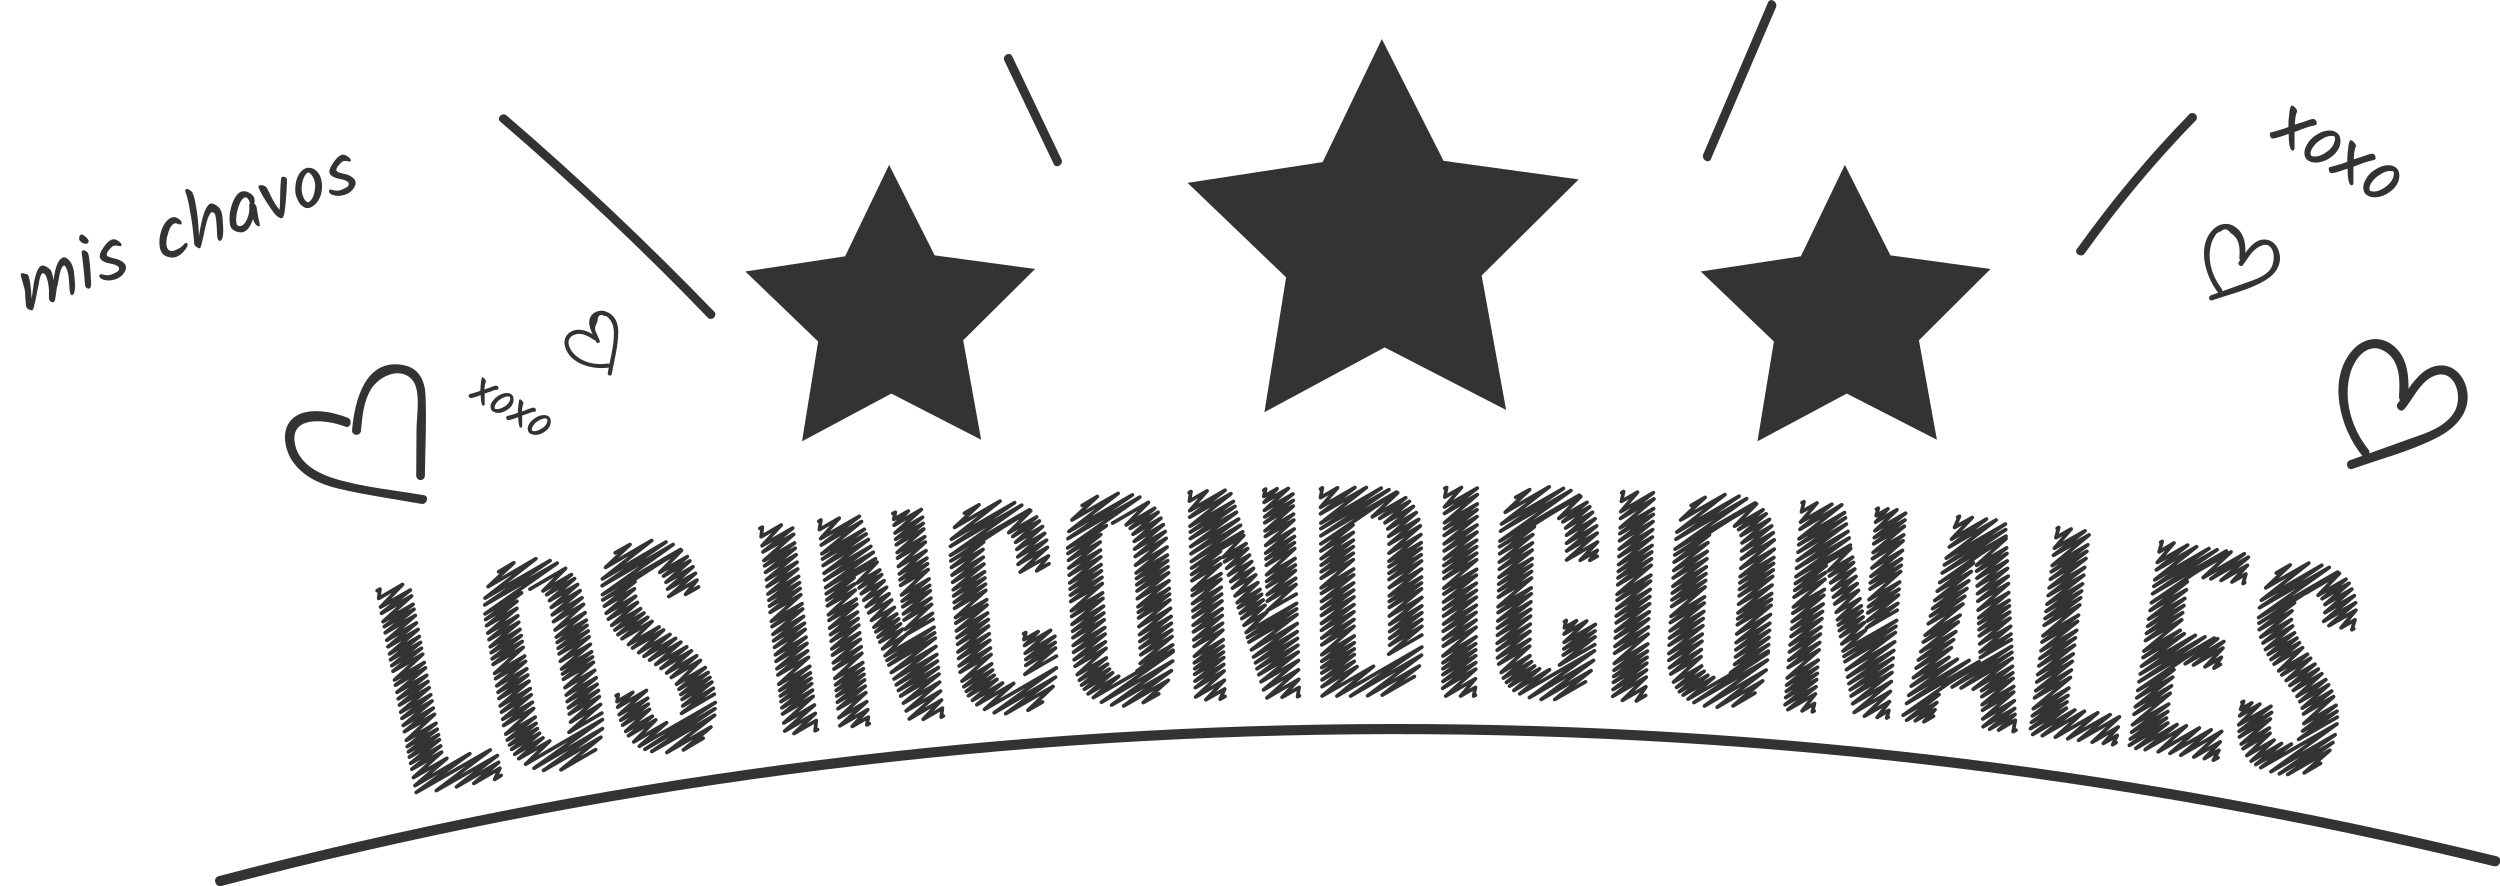 <?xml version="1.0" encoding="utf-8"?>
<!-- Generator: Adobe Illustrator 19.2.1, SVG Export Plug-In . SVG Version: 6.00 Build 0)  -->
<svg version="1.1" id="Layer_1" xmlns="http://www.w3.org/2000/svg" xmlns:xlink="http://www.w3.org/1999/xlink" x="0px" y="0px"
	 width="806.7px" height="286px" viewBox="0 0 806.7 286" style="enable-background:new 0 0 806.7 286;" xml:space="preserve">
<style type="text/css">
	.st0{fill:#333333;}
	.st1{fill:none;stroke:#333333;stroke-width:1.2;stroke-linecap:round;stroke-linejoin:round;}
	.st2{enable-background:new    ;}
</style>
<title>incondicionales</title>
<path class="st0" d="M71.4,285.9c240.1-63.1,492.1-65.3,733.3-6.4c2.1,0.5,3-2.7,0.9-3.2c-241.7-59-494.3-56.8-735,6.4
	C68.5,283.2,69.4,286.4,71.4,285.9L71.4,285.9L71.4,285.9z"/>
<polyline class="st1" points="121.7,190.6 122.6,190.1 122.2,193.1 129.9,188.6 122.8,195.9 132.4,190.4 123.1,197.9 132.8,192.3 
	123.6,200.6 133.3,195 124,202.2 133.6,196.6 124.3,204.2 134,198.6 124.8,206.6 134.4,201 125.2,208.7 134.9,203.1 125.7,211 
	135.3,205.4 126,212.9 135.7,207.3 126.4,214.8 136,209.2 126.8,216.6 136.4,211.1 127.3,219.4 136.9,213.8 127.6,221.1 
	137.3,215.5 128.1,223.4 137.7,217.9 128.5,225.5 138.1,219.9 128.9,227.5 138.5,221.9 129.3,229.8 139,224.2 129.7,231.8 
	139.4,226.2 130.1,234.1 139.8,228.5 130.5,236.1 140.2,230.5 131.1,238.9 140.7,233.4 131.4,240.9 141.1,235.3 131.8,242.6 
	141.5,237.1 132.1,244.3 141.8,238.7 132.5,246.3 142.2,240.7 132.9,248.2 142.5,242.7 133.4,250.9 144.2,244.7 133.9,253.5 
	151.6,243.2 134.3,255.7 158.2,242 140.8,255.1 160.5,243.8 147.3,253.9 160.9,246 152.9,252.8 161.3,247.9 159.6,251.5 
	161.7,250.2 "/>
<polyline class="st1" points="171,190.1 182.5,183.4 175.2,190.7 184.4,185.4 176.4,191.9 185.4,186.7 177.3,193.8 186.4,188.6 
	177.9,196 187.2,190.6 178.2,198.4 187.8,192.9 178.6,200.6 188.3,195 179.1,203.3 188.8,197.7 179.5,205.6 189.2,200.1 
	179.8,207.3 189.4,201.8 180.1,209.2 189.8,203.6 180.4,211 190.1,205.5 180.8,213.4 190.5,207.9 181.2,215.9 190.9,210.3 
	181.5,217.5 191.2,212 181.8,219.2 191.5,213.7 182.3,221.9 191.9,216.3 182.7,224.3 192.4,218.7 183,226.4 192.7,220.8 
	183.4,228.4 193.1,222.8 183.7,230.4 193.4,224.8 184.1,233 193.8,227.3 183.6,236.3 194.2,230.1 "/>
<polyline class="st1" points="160.9,184.5 165.8,181.6 157.5,189.3 172.9,180.3 156.5,193 177.5,180.9 156.4,195.2 179.8,181.7 
	156.5,198.1 168.3,191.3 156.7,199.9 166.8,194 157,201.9 166.8,196.3 157.4,204.3 167.1,198.7 157.8,206.4 167.4,200.8 
	158.2,208.7 167.8,203.1 158.5,210.6 168.2,205.1 158.8,212.6 168.5,207 159.1,214.4 168.8,208.9 159.6,217.3 169.3,211.7 
	159.9,219 169.6,213.4 160.3,221.3 170,215.8 160.7,223.4 170.3,217.8 161,225.4 170.7,219.8 161.4,227.8 171.1,222.2 161.8,229.8 
	171.4,224.2 162.2,232.1 171.8,226.6 162.5,234.1 172.2,228.6 163.2,236.9 172.7,231.4 163.7,238.8 173,233.4 164.4,240.4 
	173.4,235.1 165.1,241.8 174.1,236.6 166.1,243.4 175.2,238.1 167.4,244.8 177.4,239.1 169.6,246.6 194.4,232.2 172.3,247.9 
	194.4,235.1 175.4,248.6 193.9,237.9 181,248.4 192.2,241.9 "/>
<polyline class="st1" points="198.8,224.5 199.5,224.1 199.1,226.4 204.2,223.4 199.3,228.2 208.6,222.8 199.8,230.6 209,225.3 
	200.3,232.4 209.2,227.2 200.9,234 209.6,228.9 201.9,236 210.5,231.1 202.8,237.4 211.6,232.3 204.5,239.4 215.1,233.2 
	206.3,240.8 230.8,226.7 208.1,241.8 230.7,228.7 210.3,242.5 230.6,230.8 215.2,242.8 229.4,234.6 220.5,242 226.9,238.2 "/>
<polyline class="st1" points="208.6,184.1 219.9,177.6 212.9,184.7 221.8,179.6 214.1,185.9 222.6,181 214.9,187.9 223.6,182.9 
	215.4,190.1 224.4,185 215.8,192.5 224.9,187.2 221.2,191.8 225.4,189.4 "/>
<polyline class="st1" points="198.5,178.4 203.3,175.7 195.4,183.1 210.3,174.4 194.4,186.8 214.9,174.9 194.3,189 217.2,175.7 
	194.4,191.9 219.6,177.3 194.5,193.6 204.9,187.7 195,195.6 204.7,190 195.6,197.9 205.1,192.4 196.3,199.8 205.7,194.4 
	197.4,201.8 206.7,196.4 198.4,203.3 207.8,197.8 199.4,204.8 209,199.2 200.7,206.1 210.4,200.5 202.8,208 212.7,202.3 
	204.1,209.1 214.1,203.3 206.1,210.6 216.2,204.7 207.8,211.8 218,206 209.6,213 219.7,207.2 211.6,214.4 221.6,208.7 213.3,215.7 
	223.1,210 215.1,217.2 224.8,211.6 216.6,218.6 226,213.1 218.3,220.8 227.6,215.4 219.1,222.4 228.5,217 219.7,224.1 229.1,218.6 
	220.1,225.7 229.7,220.1 220.3,227.8 230.2,222.1 219.9,230.2 230.5,224 "/>
<polyline class="st1" points="245.2,170.5 246,170.1 245.6,173.2 252.1,169.4 245.9,176.1 255.8,170.4 246.2,178.1 256.1,172.4 
	246.5,180.9 256.4,175.2 246.7,182.6 256.6,176.9 247,184.7 256.9,179 247.3,187.1 257.2,181.4 247.5,189.3 257.4,183.6 
	247.8,191.7 257.7,186 248.1,193.7 258,188 248.3,195.6 258.2,189.9 248.5,197.6 258.4,191.9 248.9,200.5 258.8,194.8 249.1,202.2 
	259,196.5 249.4,204.7 259.3,198.9 249.6,206.8 259.6,201.1 249.9,208.9 259.8,203.1 250.2,211.3 260.1,205.6 250.4,213.4 
	260.4,207.6 250.7,215.8 260.6,210 251,217.8 260.9,212.1 251.3,220.8 261.3,215 251.6,222.8 261.5,217.1 251.8,224.6 261.7,218.9 
	252,226.4 261.9,220.6 252.3,228.4 262.2,222.7 252.5,230.4 262.4,224.7 252.9,233.3 262.8,227.5 253.2,235.9 263.1,230.2 
	256.2,236.7 263.4,232.5 263,235.8 263.8,235.4 "/>
<polyline class="st1" points="288.1,165.7 288.9,165.3 288.4,167.6 293.1,164.9 288.5,169.5 297.3,164.4 288.8,172 297.7,166.9 
	289,174 297.9,168.9 289.2,175.8 298.1,170.7 289.5,178.3 298.4,173.2 289.6,180.1 298.6,174.9 289.9,182.8 298.8,177.7 
	290.2,185.2 299.1,180.1 290.4,187.1 299.3,181.9 290.6,188.9 299.5,183.8 290.9,192 299.8,186.8 291.1,194 300,188.9 291.3,195.8 
	300.2,190.6 291.5,198.1 300.4,193 291.7,200.1 300.6,195 292,203.1 300.9,197.9 292.2,204.9 301.1,199.8 "/>
<polyline class="st1" points="275.6,185.6 283,181.4 276.6,188.1 283.9,183.9 277.2,189.7 284.5,185.4 277.9,191.6 285.3,187.4 
	278.7,193.7 286.1,189.5 279.5,195.8 286.9,191.6 280.3,197.8 287.7,193.6 281.2,200.2 288.6,196 282,202.4 289.4,198.1 
	282.6,203.9 290,199.7 283.3,205.6 290.6,201.3 283.9,207.2 291.3,203 284.8,209.4 292.1,205.1 285.6,211.6 301.4,202.4 
	286.2,213.1 301.6,204.2 286.8,214.6 301.8,205.9 287.6,217 302,208.6 288.5,219.1 302.3,211.2 289.2,221 302.5,213.3 289.9,222.8 
	302.8,215.4 290.6,224.6 303,217.5 291.5,226.9 303.2,220.1 292.4,229.4 303.5,223 293.4,232 303.8,225.9 297.9,232.1 304.1,228.5 
	303.7,231.4 304.4,231 "/>
<polyline class="st1" points="264.2,168.2 264.9,167.8 264.4,170.9 270.8,167.2 264.8,173.8 277.3,166.6 265,175.9 278,168.3 
	265.2,178.7 278.9,170.8 265.4,180.4 279.5,172.3 265.6,182.5 280.2,174.1 265.9,185 281,176.3 266.1,187.2 281.8,178.2 
	266.4,189.6 282.5,180.3 266.6,191.6 275.6,186.4 266.8,193.6 275.8,188.4 267,195.5 276,190.4 267.3,198.4 276.3,193.3 
	267.5,200.2 276.5,195 267.7,202.7 276.7,197.5 268,204.8 276.9,199.6 268.2,206.9 277.1,201.7 268.4,209.4 277.4,204.2 
	268.6,211.4 277.6,206.3 268.9,213.9 277.9,208.7 269.1,215.9 278.1,210.8 269.4,218.9 278.4,213.8 269.6,221 278.6,215.8 
	269.8,222.8 278.8,217.6 270,224.6 279,219.4 270.2,226.6 279.2,221.4 270.4,228.7 279.4,223.5 270.7,231.6 279.7,226.4 271,234.2 
	280,229 275,234.4 280.2,231.4 279.7,233.9 280.5,233.5 "/>
<polyline class="st1" points="330.3,204.5 331,204.1 330.4,206.4 335,203.8 330.6,208.3 339,203.4 330.8,210.8 340.4,205.3 
	331,212.8 340.5,207.3 331,214.7 340.6,209.1 330.7,217.6 340.9,211.7 "/>
<polyline class="st1" points="321.1,171.4 332.6,164.8 325.5,171.9 334.5,166.8 326.8,173.1 335.4,168.1 327.7,175 336.4,169.9 
	328.1,177.3 337.1,172.1 328.4,179.7 337.7,174.3 328.5,182.1 338,176.6 329.2,184.6 338.3,179.4 334.5,184.2 338.5,181.9 "/>
<polyline class="st1" points="311.2,165.6 315.9,162.9 308,170.2 322.7,161.7 307,174 327.4,162.2 306.7,176.3 329.7,163 
	306.7,179.2 332.2,164.5 306.8,181 317.4,174.9 307,183.1 317.2,177.3 307.2,185.6 317.3,179.8 307.4,187.9 317.5,182 307.6,190.3 
	317.7,184.5 307.7,192.3 317.8,186.5 307.9,194.4 318,188.5 308,196.3 318.1,190.5 308.3,199.3 318.4,193.5 308.4,201.1 
	318.5,195.2 308.6,203.6 318.7,197.8 308.8,205.8 318.9,199.9 309,207.9 319,202 309.1,210.4 319.2,204.5 309.3,212.5 319.4,206.6 
	309.5,214.9 319.6,209.1 309.8,216.9 319.8,211.2 310.4,219.8 320,214.2 311,221.6 320.3,216.2 311.8,223.1 320.8,217.9 
	312.5,224.5 321.7,219.2 313.8,226 323.5,220.4 315.2,227.4 327.1,220.5 317.7,228.9 340.9,215.5 320.8,230 340.6,218.5 
	324.5,230.3 339.8,221.5 331.7,229.2 336.4,226.5 "/>
<polyline class="st1" points="359,168.8 370.6,162.1 363.4,169.4 372.6,164 364.7,170.5 373.7,165.3 365.6,172.4 374.6,167.2 
	366,174.7 375.4,169.3 366.1,177.2 376,171.5 366.3,179.6 376.3,173.7 366.4,182.4 376.6,176.5 366.6,184.9 376.7,179.1 
	366.7,186.7 376.8,180.9 366.8,188.7 376.9,182.9 366.9,190.7 377.1,184.8 367,193.2 377.2,187.4 367.2,195.8 377.3,189.9 
	367.3,197.6 377.4,191.7 367.4,199.4 377.5,193.6 367.5,202.2 377.7,196.3 367.7,204.8 377.9,198.9 367.8,207 378,201.1 
	367.9,209.1 378.1,203.3 368.1,211.3 378.2,205.4 367.9,214.1 378.4,208.1 366.9,216.5 378.5,209.8 "/>
<polyline class="st1" points="349.2,163.1 354.1,160.2 345.9,167.8 360.8,159.2 344.9,171.5 365.4,159.7 344.6,173.8 367.8,160.4 
	344.5,176.8 357,169.6 344.6,178.6 355.2,172.5 344.8,180.8 355,174.9 344.9,183.3 355.1,177.5 345,185.6 355.2,179.7 345.2,188.1 
	355.3,182.2 345.3,190.1 355.4,184.2 345.4,192.1 355.6,186.3 345.5,194.1 355.7,188.3 345.7,197.1 355.8,191.3 345.8,198.9 
	355.9,193.1 345.9,201.5 356.1,195.6 346.1,203.7 356.2,197.8 346.2,205.8 356.3,200 346.3,208.3 356.5,202.5 346.4,210.5 
	356.6,204.6 346.6,212.9 356.7,207.1 346.9,215 356.9,209.2 347.6,217.7 357,212.3 348.3,219.5 357.4,214.3 349,221.1 358,215.9 
	349.9,222.4 359,217.1 351.1,223.9 361,218.2 352.8,225.1 378.5,210.3 355.4,226.6 378.4,213.3 358.7,227.5 378,216.4 362.6,227.8 
	377,219.5 368.9,226.7 373.9,223.9 "/>
<polyline class="st1" points="407.8,158.2 408.4,157.8 407.8,160.2 412.1,157.7 407.9,162.1 415.7,157.6 408,164.7 417.2,159.4 
	408.1,166.8 417.3,161.5 408.1,168.7 417.3,163.3 408.2,171.3 417.4,165.9 408.3,173.1 417.5,167.8 408.4,176 417.6,170.7 
	408.4,178.5 417.7,173.1 408.5,180.4 417.7,175.1 408.6,182.4 417.8,177 408.7,185.5 417.9,180.2 408.7,187.6 418,182.3 
	408.8,189.4 418,184.1 408.9,191.9 418.1,186.6 408.9,194 418.2,188.6 409,197 418.3,191.7 "/>
<polyline class="st1" points="393.9,177.1 401.3,172.8 394.7,179.8 402.1,175.4 395.1,181.3 402.6,177 395.8,183.4 403.2,179.1 
	396.4,185.6 403.9,181.2 397.1,187.7 404.5,183.4 397.7,189.8 405.2,185.5 398.5,192.3 405.9,188 399.2,194.5 406.6,190.2 
	399.6,196.1 407.1,191.8 400.2,197.9 407.6,193.6 400.7,199.6 408.2,195.3 401.4,201.8 408.8,197.5 402.1,204.1 418.4,194.7 
	402.5,205.7 418.4,196.5 403,207.2 418.5,198.3 403.8,209.7 418.6,201.2 404.5,212 418.6,203.8 405.1,213.9 418.7,206 405.6,215.8 
	418.8,208.2 406.2,217.7 418.9,210.4 406.9,220 419,213.1 407.7,222.6 419,216.1 408.8,225.2 419.1,219.2 413.7,225 419.2,221.8 
	418.7,224.8 419.3,224.5 "/>
<polyline class="st1" points="383.7,159 384.3,158.6 383.8,161.7 389.5,158.4 383.9,164.8 395.3,158.2 383.9,166.9 397.2,159.3 
	384,169.8 398,161.8 384.1,171.7 398.5,163.4 384.1,173.8 399,165.3 384.2,176.4 399.7,167.5 384.3,178.7 400.3,169.5 384.4,181.2 
	401,171.6 384.5,183.3 393.8,177.9 384.5,185.4 393.8,180 384.6,187.4 393.9,182 384.7,190.4 394,185.1 384.7,192.2 394,186.9 
	384.8,194.8 394.1,189.5 384.9,197.1 394.2,191.7 385,199.2 394.3,193.9 385,201.8 394.4,196.4 385.1,203.9 394.4,198.6 
	385.2,206.5 394.5,201.1 385.3,208.6 394.6,203.3 385.4,211.8 394.7,206.4 385.4,213.9 394.7,208.5 385.5,215.8 394.8,210.4 
	385.5,217.6 394.9,212.2 385.6,219.8 394.9,214.4 385.7,221.9 395,216.5 385.8,224.9 395.1,219.5 389.1,225.8 395.2,222.3 
	393.7,225.6 395.3,224.7 "/>
<polyline class="st1" points="437.4,166.9 451,159 442.8,166.8 453.6,160.6 445.2,167.3 454.8,161.8 446.9,168.7 456.1,163.4 
	447.8,170.7 457,165.4 448.1,173.1 457.8,167.6 448.2,175.6 458.3,169.7 448.2,178.5 458.5,172.5 448.2,181.1 458.6,175.1 
	448.2,182.9 458.6,176.9 448.2,185 458.6,179 448.2,187 458.7,181 448.3,189.6 458.7,183.6 448.3,192.3 458.7,186.2 448.3,194.1 
	458.7,188.1 448.3,196 458.7,190 448.3,198.8 458.8,192.8 448.4,201.5 458.8,195.5 448.4,203.8 458.8,197.7 448.4,206 458.8,199.9 
	448.4,208.2 458.8,202.1 448.1,211.1 458.8,204.9 "/>
<polyline class="st1" points="426.1,157.8 426.7,157.4 426.1,160.6 431.6,157.4 426.1,163.7 437.2,157.3 426.1,165.8 440.9,157.3 
	426.2,168.8 445.7,157.5 426.2,170.6 448.2,158 426.2,172.9 450.6,158.8 426.2,175.5 436.6,169.4 426.2,177.8 436.7,171.8 
	426.3,180.3 436.7,174.3 426.3,182.4 436.7,176.4 426.3,184.5 436.7,178.5 426.3,186.6 436.7,180.6 426.3,189.7 436.8,183.6 
	426.4,191.5 436.8,185.5 426.4,194.1 436.8,188.1 426.4,196.4 436.8,190.4 426.4,198.6 436.9,192.6 426.4,201.2 436.9,195.1 
	426.4,203.4 436.9,197.4 426.5,205.9 436.9,199.9 426.5,208.1 436.9,202.1 426.5,211.3 437,205.2 426.5,213.4 437,207.4 
	426.5,215.4 437,209.4 426.5,217.2 437,211.2 426.6,219.4 437,213.4 426.6,221.6 437.9,215.1 426.6,224.6 443.2,215 431.4,224.6 
	458.8,208.8 435.8,224.6 458.7,211.4 441.3,224.5 458,214.9 446,224.3 456.4,218.3 "/>
<polyline class="st1" points="466.2,157.6 466.8,157.3 466.2,160.4 471.6,157.3 466.1,163.6 476.7,157.5 466.1,165.7 476.7,159.6 
	466.1,168.7 476.7,162.6 466.1,170.6 476.6,164.5 466,172.8 476.6,166.7 466,175.5 476.6,169.4 466,177.8 476.6,171.7 466,180.4 
	476.5,174.3 465.9,182.5 476.5,176.4 465.9,184.6 476.5,178.5 465.9,186.7 476.5,180.6 465.9,189.8 476.5,183.7 465.9,191.7 
	476.4,185.6 465.8,194.3 476.4,188.2 465.8,196.6 476.4,190.5 465.8,198.8 476.4,192.7 465.8,201.4 476.4,195.3 465.7,203.7 
	476.3,197.6 465.7,206.3 476.3,200.1 465.7,208.5 476.3,202.4 465.6,211.7 476.3,205.5 465.6,213.9 476.2,207.7 465.6,215.8 
	476.2,209.7 465.6,217.7 476.2,211.6 465.6,219.9 476.2,213.8 465.5,222.1 476.2,215.9 466.5,224.6 476.1,219 471.3,224.6 
	476.1,221.8 475.5,224.6 476.1,224.3 "/>
<polyline class="st1" points="504.8,200.6 505.4,200.2 504.8,202.6 508.7,200.3 504.7,204.6 512,200.4 504.7,207.3 514.8,201.5 
	504.6,209.4 514.7,203.6 504.4,211.4 514.7,205.5 503.2,214.6 514.6,208 "/>
<polyline class="st1" points="498.7,166.7 510.1,160.2 503,167.3 512.1,162.1 504.3,168.4 513,163.5 505.2,170.4 513.9,165.3 
	505.5,172.7 514.7,167.4 505.5,175.3 515.2,169.7 505.5,177.8 515.4,172 505.5,180.7 515.5,174.9 509.9,180.8 515.4,177.6 
	513,180.8 515.4,179.5 "/>
<polyline class="st1" points="489.1,160.5 493.6,158 485.7,165.3 499.9,157.1 484.5,169.1 504.5,157.6 484.2,171.4 506.9,158.3 
	484,174.6 509.6,159.8 483.9,176.4 495.1,170 483.9,178.7 494.6,172.5 483.8,181.4 494.5,175.2 483.8,183.7 494.4,177.5 
	483.7,186.3 494.4,180.2 483.6,188.5 494.3,182.3 483.6,190.6 494.2,184.4 483.5,192.7 494.2,186.5 483.4,195.8 494.1,189.7 
	483.4,197.7 494.1,191.6 483.3,200.4 494,194.2 483.2,202.7 493.9,196.6 483.2,205 493.9,198.8 483.1,207.6 493.8,201.4 
	483.1,209.8 493.7,203.7 483.2,212.3 493.7,206.3 483.6,214.3 493.6,208.5 484.4,217 493.7,211.6 485.1,218.8 494.2,213.5 
	486.1,220.2 495.2,214.9 487.1,221.4 496.8,215.8 488.5,222.8 500,216.1 490.4,223.9 514.5,210 493.5,225.1 514.2,213.1 
	497.3,225.7 513.4,216.4 501.7,225.7 511.6,220 "/>
<polyline class="st1" points="523.3,159 523.9,158.6 523.2,161.8 528.4,158.8 523,165.1 533.5,159 522.9,167.3 533.7,161 
	522.8,170.3 533.6,164.1 522.7,172.2 533.5,166 522.6,174.5 533.4,168.3 522.5,177.2 533.3,170.9 522.4,179.6 533.2,173.3 
	522.3,182.2 533.1,176 522.2,184.4 533,178.1 522.1,186.5 532.9,180.3 522,188.7 532.8,182.4 521.8,191.8 532.7,185.6 521.8,193.7 
	532.6,187.5 521.7,196.4 532.5,190.2 521.5,198.8 532.4,192.5 521.5,201 532.3,194.8 521.3,203.7 532.2,197.4 521.2,205.9 
	532,199.7 521.1,208.6 531.9,202.3 521,210.8 531.8,204.6 520.9,214.1 531.7,207.8 520.8,216.3 531.6,210.1 520.7,218.3 
	531.5,212.1 520.6,220.2 531.4,214 520.5,222.5 531.3,216.2 520.4,224.7 531.2,218.5 523.5,226 531.1,221.6 528,226.2 531,224.4 "/>
<polyline class="st1" points="555.5,169.1 566.8,162.6 559.7,169.8 568.9,164.5 561,170.9 569.9,165.8 561.8,172.8 571,167.6 
	562.1,175.2 571.7,169.7 562,177.8 572.2,171.9 561.9,180.4 572.5,174.2 561.7,183.4 572.5,177.2 561.5,186.1 572.4,179.9 
	561.4,188.1 572.3,181.8 561.3,190.2 572.2,183.9 561.2,192.3 572,186 561,195 571.8,188.8 560.8,197.8 571.7,191.5 560.7,199.7 
	571.6,193.4 560.6,201.6 571.5,195.3 560.4,204.6 571.3,198.3 560.2,207.4 571.1,201.1 560.1,209.7 571,203.4 560,212 570.8,205.7 
	559.7,214.4 570.7,208 558.4,217.1 570.6,210.1 "/>
<polyline class="st1" points="545.7,163.1 550.2,160.5 542.3,167.8 556.6,159.6 541.1,171.7 561.2,160.1 540.8,174 563.6,160.9 
	540.5,177.2 566.3,162.3 540.4,179.1 551.6,172.6 540.2,181.4 551.1,175.1 540.1,184.1 550.9,177.9 539.9,186.5 550.8,180.3 
	539.8,189.2 550.6,182.9 539.6,191.4 550.5,185.1 539.5,193.6 550.4,187.3 539.4,195.7 550.2,189.4 539.2,198.9 550,192.6 
	539,200.9 549.9,194.6 538.9,203.6 549.8,197.3 538.7,205.9 549.6,199.6 538.6,208.2 549.5,201.9 538.5,210.9 549.3,204.6 
	538.5,213.1 549.2,206.9 538.7,215.5 549,209.6 539.1,217.5 548.9,211.9 540,220.1 549.1,214.9 541,221.8 549.9,216.6 541.9,223.2 
	551.1,217.9 543.1,224.3 553,218.6 544.7,225.6 570.5,210.7 546.6,226.7 570.3,213 550,227.8 569.9,216.2 554.1,228.2 568.8,219.7 
	559.2,227.8 566.3,223.6 "/>
<polyline class="st1" points="605.5,164.3 606.1,164 605.4,166.4 609.2,164.2 605.2,168.5 612.1,164.5 605,171.3 614.9,165.6 
	604.8,173.5 614.7,167.8 604.6,175.5 614.5,169.8 604.4,178.3 614.3,172.6 604.2,180.3 614.1,174.5 604,183.3 613.9,177.6 
	603.7,186 613.6,180.3 603.5,188.1 613.5,182.4 603.4,190.1 613.3,184.4 603.1,193.5 613,187.8 602.9,195.8 612.8,190.1 
	602.7,197.8 612.6,192 602.5,200.4 612.4,194.7 602.3,202.6 612.2,196.9 "/>
<polyline class="st1" points="589.5,181.4 597.2,177 590,184.2 597.8,179.8 590.3,185.9 598.1,181.5 590.7,188.1 598.5,183.6 
	591.2,190.4 598.9,186 591.6,192.7 599.3,188.3 592,194.9 599.7,190.5 592.5,197.6 600.2,193.2 592.9,200 600.6,195.5 593.2,201.7 
	600.9,197.2 593.5,203.5 601.2,199.1 593.9,205.4 601.6,200.9 594.3,207.8 602,203.3 594.7,210.1 612,200.2 595,211.8 611.8,202.1 
	595.3,213.5 611.6,204.1 595.8,216.1 611.4,207.1 596.2,218.5 611.1,209.9 596.6,220.6 610.9,212.3 597,222.6 610.7,214.7 
	597.3,224.6 610.5,217 597.8,227.1 610.3,219.9 598.3,229.9 610,223.1 601.6,231.1 609.7,226.4 605.7,231.5 609.5,229.2 
	608.8,231.7 609.3,231.4 "/>
<polyline class="st1" points="581.5,162.2 582.1,161.9 581.3,165.2 586.3,162.3 581,168.5 591.1,162.7 580.8,170.8 594.3,162.9 
	580.5,173.9 595.2,165.4 580.4,175.8 595.5,167.1 580.2,178.2 595.8,169.1 579.9,180.9 596.3,171.5 579.7,183.4 596.7,173.6 
	579.5,186.1 597.1,175.9 579.3,188.3 589.3,182.5 579.1,190.5 589.1,184.7 578.9,192.7 588.9,186.9 578.7,195.9 588.7,190.2 
	578.5,197.9 588.5,192.1 578.3,200.6 588.3,194.9 578.1,203 588.1,197.3 577.9,205.4 587.9,199.6 577.6,208.1 587.6,202.3 
	577.4,210.4 587.4,204.6 577.2,213.1 587.2,207.3 577,215.4 587,209.7 576.7,218.8 586.7,213 576.5,221.1 586.5,215.3 576.4,223.1 
	586.4,217.3 576.2,225.1 586.2,219.3 576,227.4 586,221.6 576.9,229 585.8,223.9 581.5,229.4 585.5,227 584.8,229.7 585.4,229.4 "/>
<polyline class="st1" points="626.9,221.4 649.1,208.6 629.9,221.7 649.2,210.5 632.8,222 649.3,212.4 636.7,222.4 649.4,215 
	639.4,222.9 649.5,217.1 639.5,224.8 649.6,218.9 639.6,227.4 649.8,221.5 639.7,229.2 649.8,223.3 639.8,232 650,226.1 
	639.9,234.5 650.1,228.6 642,235.3 650.2,230.5 644.9,235.6 650.3,232.4 649.6,236.1 650.5,235.6 "/>
<polyline class="st1" points="637.6,179.4 647.3,173.8 637.8,182.4 647.5,176.8 637.8,184.3 647.6,178.6 637.9,186.6 647.7,181 
	638,189.1 647.8,183.4 638.1,191.6 648,185.9 638.2,194 648.1,188.3 638.3,196.9 648.2,191.2 638.5,199.4 648.3,193.7 638.5,201.2 
	648.4,195.5 638.6,203.2 648.5,197.5 638.7,205.2 648.6,199.5 638.8,207.8 648.8,202.1 638.9,210.4 648.9,204.6 639,212.2 
	649,206.4 "/>
<polyline class="st1" points="631.7,166.9 632.3,166.6 630.7,170.2 636.4,167 629.7,174 641,167.5 629,176.5 644.1,167.8 628,180.1 
	647.1,169.1 627.4,182.3 647.2,170.9 626.7,184.9 647.3,173 625.9,188 636.8,181.7 625.1,190.8 636.1,184.4 624.3,193.8 
	635.3,187.4 623.6,196.4 634.7,189.9 622.9,198.8 634,192.4 622.2,201.3 633.4,194.9 621.2,205 632.5,198.5 620.6,207.2 
	631.9,200.7 619.8,210.3 631.1,203.8 619,213 630.4,206.4 618.3,215.6 629.7,209 617.4,218.7 628.9,212.1 616.7,221.4 631.6,212.7 
	615.9,224.4 635.4,213.1 615.2,227 638.6,213.5 614.1,230.8 625.7,224.1 615.2,232.4 625,226.7 618,232.6 624.4,229 620.8,232.9 
	623.9,231.1 "/>
<polyline class="st1" points="663.8,170.5 664.3,170.2 663.4,173.5 668.3,170.7 662.9,176.9 672.8,171.3 662.6,179.2 674.1,172.6 
	662.2,182.5 673.7,175.8 661.9,184.5 673.4,177.9 661.6,186.9 673.1,180.2 661.2,189.7 672.7,183.1 660.9,192.2 672.4,185.6 
	660.5,195 672,188.4 660.2,197.3 671.7,190.7 659.9,199.6 671.4,192.9 659.6,201.8 671.1,195.2 659.2,205.2 670.7,198.5 
	658.9,207.2 670.4,200.5 658.6,210 670.1,203.4 658.2,212.5 669.7,205.8 657.9,214.9 669.4,208.2 657.5,217.7 669,211 657.2,220.1 
	668.7,213.4 656.9,222.9 668.4,216.2 656.5,225.2 668.1,218.6 656.1,228.7 667.6,222 655.8,231 667.3,224.4 655.5,233.1 667,226.5 
	655.2,235.1 666.8,228.5 655.9,237 669.5,229.1 659,237.4 672.6,229.5 663.2,237.9 676.9,230 667.2,238.4 680.9,230.6 670.7,238.9 
	683.9,231.3 675.1,239.5 683.5,234.6 678.7,239.9 683.2,237.3 681.7,240.3 682.8,239.6 "/>
<polyline class="st1" points="702.3,213.8 715.6,206.1 705.1,214.2 717.6,207 707.8,214.6 717.3,209.1 711.5,215.2 716.8,212.1 
	714.4,215.6 716.5,214.4 "/>
<polyline class="st1" points="706.6,185.7 719.9,178.1 710.9,186.4 724.2,178.7 713.4,186.8 725.5,179.8 716.7,187.3 725.2,182.4 
	720.2,187.8 724.7,185.2 723.8,188.3 724.3,188 "/>
<polyline class="st1" points="697.2,175 697.7,174.7 696.7,178.1 701.5,175.2 696.1,181.5 705.9,175.9 695.8,183.9 708.8,176.4 
	695.3,187.1 712.8,177 695,189.2 715.4,177.4 694.6,191.6 718.4,177.8 694.2,194.5 705.8,187.7 693.8,197 705.5,190.3 693.3,199.8 
	705,193.1 693,202.1 704.7,195.4 692.6,204.4 704.3,197.7 692.3,206.7 704,200 691.8,210.1 703.5,203.4 691.5,212.2 704.8,204.5 
	691,215 708.4,205 690.6,217.5 711.5,205.5 690.2,220 714.5,205.9 689.8,222.8 701.5,216.1 689.5,225.2 701.1,218.5 689,228.1 
	700.7,221.3 688.6,230.5 700.3,223.7 688.1,233.9 699.8,227.2 687.8,236.3 699.5,229.6 687.4,238.5 699.1,231.7 687.1,240.5 
	699.5,233.3 689.2,241.5 702.5,233.8 692.2,241.9 705.5,234.2 696.4,242.6 709.7,234.9 700.2,243.1 713.5,235.5 703.7,243.7 
	716.9,236 707.9,244.3 716.4,239.4 711.3,244.8 716,242.1 714.2,245.3 715.7,244.5 "/>
<polyline class="st1" points="723.4,226.6 724,226.3 723,228.9 726.6,226.8 722.7,231 729.2,227.2 722.4,233.9 732.8,227.9 
	722.5,236 733,229.9 722.6,237.8 732.6,232 723.2,240.1 732.3,234.9 723.8,241.6 732.5,236.6 725,243.8 733.8,238.8 726.4,245.6 
	736.2,239.9 727.9,246.7 739.4,240.1 729.5,247.7 754.1,233.6 732.8,249 753.5,237.1 735.5,249.7 752.8,239.6 738.2,249.9 
	751.8,242.1 743.5,249.4 748.8,246.3 "/>
<polyline class="st1" points="744,191.4 754.9,185 748,192.1 757,186.9 749.3,193.2 758,188.2 750.2,195.1 758.9,190.1 750.2,197.7 
	759.7,192.2 749.8,200.5 760.1,194.5 751.5,201.9 760.2,196.9 755.4,202.6 759.9,200 758.9,203.2 759.5,202.9 "/>
<polyline class="st1" points="734.5,184.9 739,182.3 731.1,189.7 745,181.7 729.7,193.7 749.2,182.4 729.1,196.1 751.6,183.1 
	728.8,199.3 754.3,184.6 728.9,201.1 740.4,194.5 729,203.2 739.6,197.1 729.5,205.6 739.4,199.9 730.2,207.5 739.8,202 731,209.6 
	740.4,204.2 731.9,211.2 741.2,205.9 732.8,212.8 742,207.4 733.8,214.3 743,209 735.3,216.5 744.6,211.1 736.3,217.8 745.6,212.4 
	737.7,219.6 747,214.3 738.9,221.2 748.1,215.9 740,222.8 749.2,217.4 741.2,224.7 750.5,219.3 742.1,226.4 751.4,221 742.9,228.5 
	752.4,223 743.3,230.4 753,224.8 743.4,233.5 753.8,227.6 743,235.9 754.1,229.5 741.7,238.6 754.2,231.4 "/>
<polygon class="st0" points="465.8,51.9 509.4,57.9 478.1,88.9 486,132.3 446.8,112.1 408,133 415,89.5 383.2,59 426.8,52.3 
	445.9,12.6 "/>
<polygon class="st0" points="610,82.4 642.3,86.8 619.2,109.8 625,141.9 595.9,127 567.1,142.4 572.4,110.2 548.8,87.6 581.1,82.7 
	595.3,53.2 "/>
<polygon class="st0" points="301.6,82.4 334,86.8 310.8,109.8 316.6,141.9 287.6,127 258.8,142.4 264,110.2 240.5,87.6 272.7,82.7 
	286.9,53.2 "/>
<path class="st0" d="M777.1,128.1c0.3-5.9,0.1-12.8-5-16.7c-4.1-3.2-9.3-2.4-12.8,1.4c-8.6,9.4-4.2,25.5,2.9,34.2
	c1.2,1.5,3.2-0.6,2-2c-5.4-6.7-8.3-16.4-5.7-24.9c1.6-5.2,6.3-10.4,11.8-6.2c4.3,3.3,4.1,9.3,3.8,14.2
	C774.1,130,777,130,777.1,128.1L777.1,128.1L777.1,128.1z"/>
<path class="st0" d="M775.8,132.1c2.7-3.3,5-8.4,8.8-10.4c7.2-3.8,10.4,5.8,7.5,11s-9.6,7.2-14.8,9l-19,6.8c-1.7,0.6-1,3.4,0.8,2.8
	c9-3.2,18.7-5.7,27.3-10.1c5.5-2.8,10.5-7.6,9.8-14.3c-0.5-4.5-3.5-8.9-8.4-9c-6.8,0-10.3,7.6-14,12.1c-1.2,1.4,0.9,3.5,2,2l0,0
	L775.8,132.1z"/>
<path class="st0" d="M724.5,83.2c0.2-3.5,0.1-7.5-3-9.8c-2.1-1.7-5.1-1.5-7.1,0.4c-5.8,5.3-2.8,15.3,1.3,20.6
	c0.7,0.9,1.9-0.3,1.2-1.2c-3-3.9-4.7-9.1-3.5-14c0.2-1.1,0.7-2.1,1.3-3c0.3-0.8,1.1-1.4,1.9-1.5c1.1-1.1,2.2-0.9,3.2,0.5
	c3,1.9,3,4.8,2.8,8.2C722.7,84.4,724.4,84.4,724.5,83.2L724.5,83.2L724.5,83.2z"/>
<path class="st0" d="M723.7,85.6c1.4-1.8,2.6-4.2,4.5-5.5c5.8-4.1,6.9,4.5,3.8,7.5c-2.2,2.1-5.5,3-8.3,4l-10.3,3.7
	c-1,0.4-0.6,2,0.5,1.6c5.6-2,12.2-3.4,17.3-6.6c2.9-1.8,5-4.6,4.4-8.2c-0.4-2.4-2-4.6-4.5-4.8c-4.1-0.4-6.5,4.5-8.6,7.1
	C721.8,85.2,723,86.4,723.7,85.6L723.7,85.6L723.7,85.6z"/>
<path class="st0" d="M192.3,108.5c-2.3-1.5-5.1-2.9-7.8-1.6c-1.8,0.8-2.8,2.8-2.2,4.8c1.4,5.8,9.1,7.7,14.2,6.9
	c0.8-0.1,0.5-1.4-0.4-1.3c-3.7,0.6-7.9-0.2-10.7-2.9c-2-1.9-3.4-5.7,0.7-6.6c2-0.4,3.9,0.8,5.6,1.9c0.3,0.2,0.7,0.1,0.9-0.2
	C192.7,109.1,192.6,108.7,192.3,108.5L192.3,108.5L192.3,108.5L192.3,108.5z"/>
<path class="st0" d="M193.5,109.9c-0.2-0.4-0.3-0.8-0.5-1.2c-1-2.4-1.5-2.4-0.2-5c0.1-1.9,0.8-2.5,2.1-1.8c0.7,0,1.3,0.4,1.7,1
	c1.2,1.2,1.5,3.1,1.5,4.8c0,4.1-1.3,8.6-2,12.7c-0.1,0.8,1.1,1.2,1.3,0.3c0.8-4.4,2.1-9.1,2.1-13.6c0-2.7-1-5.4-3.6-6.4
	c-1.7-0.9-3.8-0.4-5,1c-2,2.6,0.4,6.1,1.4,8.5C192.6,111,193.9,110.7,193.5,109.9L193.5,109.9L193.5,109.9z"/>
<path class="st0" d="M116.5,138.9c0.4-4.5,0.8-9.3,3.2-13.3c2.4-3.9,8.8-7.3,12.9-3.5c3.5,3.2,1.8,12.1,1.8,16.4l-0.1,14.9
	c0,0.8,0.6,1.5,1.4,1.5s1.4-0.6,1.4-1.5c0.1-8.6,0.6-17.3,0.2-25.9c-0.2-4.8-2.2-8.8-7.2-9.7c-12.4-2.3-15.7,11.8-16.5,21
	C113.5,140.8,116.4,140.8,116.5,138.9L116.5,138.9L116.5,138.9z"/>
<path class="st0" d="M112.2,134.8c-4.8-1.9-13.1-3.7-17.6,0.1c-4,3.4-2.9,9.6-0.5,13.5c3.4,5.3,9.2,7.9,15.2,9.3
	c8.8,2.1,17.8,3.3,26.7,4.9c1.8,0.3,2.6-2.5,0.8-2.8c-9.8-1.7-20.4-2.6-29.9-5.7c-5.3-1.8-10.9-5.2-11.8-11.3
	c-1.4-9.2,11.1-7.2,16.4-5.1C113.1,138.3,113.9,135.5,112.2,134.8L112.2,134.8L112.2,134.8z"/>
<path class="st0" d="M706.7,36.6c-13.3,13.6-25.4,28.2-36.5,43.7c-1.1,1.5,1.4,3,2.5,1.5c10.9-15.3,22.9-29.7,36-43.1
	c0.4-0.7,0.2-1.6-0.5-2C707.8,36.4,707.2,36.4,706.7,36.6L706.7,36.6L706.7,36.6z"/>
<path class="st0" d="M570.5,0.8l-20.9,49c-0.7,1.7,1.8,3.2,2.5,1.5l21-49C573.7,0.5,571.2-0.9,570.5,0.8L570.5,0.8L570.5,0.8z"/>
<path class="st0" d="M324.1,19.6L340,52.9c0.8,1.7,3.3,0.2,2.5-1.5l-15.9-33.3C325.8,16.5,323.3,17.9,324.1,19.6L324.1,19.6z"/>
<path class="st0" d="M161.5,39.3c23.3,20.1,45.7,41.2,67.1,63.4c0.7,0.4,1.6,0.2,2-0.5c0.3-0.5,0.3-1.1,0-1.5
	c-21.4-22.1-43.7-43.3-67.1-63.4C162.1,36,160,38.1,161.5,39.3L161.5,39.3z"/>
<g class="st2">
	<path class="st0" d="M20.3,83.1c0.5-0.2,1,0,1.6,0.5c0.6,0.5,1.1,1.2,1.4,2c0.3,0.8,0.6,1.9,0.7,3.4s0.3,2.8,0.2,4
		c-0.1,1.3-0.4,2-0.8,2.2c-0.3,0.1-0.6,0-0.7-0.5c-0.2-0.4-0.3-1.6-0.4-3.5C22.2,89.4,22,88,21.6,87c-0.4-1-0.7-1.4-1-1.3
		c-0.4,0.1-0.7,0.7-1,1.5c-0.3,0.9-0.5,1.9-0.7,3.1c-0.2,1.2-0.3,1.8-0.4,1.9c0,0.1,0,0.2-0.1,0.4c0,0.2-0.1,0.3-0.1,0.5
		c0,0.2-0.1,0.7-0.2,1.5s-0.2,1.5-0.3,2c-0.1,0.5-0.3,0.8-0.5,0.9c-0.2,0.1-0.5,0-0.8-0.1c-0.3-0.2-0.5-0.4-0.6-0.6
		c-0.1-0.2-0.1-0.7-0.1-1.5c0.1-2.3-0.2-4.4-0.9-6.1c-0.1-0.3-0.3-0.6-0.5-0.8c-0.2-0.2-0.4-0.2-0.6-0.2s-0.3,0.2-0.5,0.4
		c-0.1,0.2-0.3,0.6-0.4,1.1c-0.1,0.5-0.3,0.9-0.3,1.4c-0.1,0.4-0.2,1.1-0.4,2c-0.2,0.9-0.3,1.6-0.4,2c-0.1,0.4-0.2,0.9-0.3,1.5
		c-0.1,0.6-0.2,1-0.3,1.3c-0.1,0.3-0.2,0.7-0.2,1c-0.2,0.7-0.4,1.1-0.6,1.2c-0.2,0.1-0.5,0-1-0.2c-0.4-0.2-0.7-0.4-0.8-0.6
		c-0.1-0.2-0.1-0.4-0.2-0.7c0-0.3-0.1-0.6-0.1-0.8c0-0.3,0-0.7-0.1-1.2c0-0.5-0.1-1.2-0.1-1.9c0-0.7-0.2-1.7-0.6-2.9
		c-0.3-1.2-0.6-2.1-0.7-2.6c-0.2-0.6-0.1-0.9,0.1-1c0.3-0.1,0.8-0.1,1.2,0.2C8.7,88.3,9,88.6,9.2,89c0.5,1.4,0.8,3.8,1,7.4
		c0.5-3.9,0.9-6.3,1.2-7.1c0.2-0.8,0.4-1.4,0.6-1.9c0.4-0.9,0.9-1.5,1.5-1.7c0.4-0.1,0.9,0,1.7,0.5c0.8,0.5,1.3,1,1.5,1.7
		s0.4,1.5,0.6,2.5C17.8,86.1,18.8,83.7,20.3,83.1z"/>
	<path class="st0" d="M25.6,77.4c-0.1-0.3-0.1-0.7,0-1c0.1-0.4,0.3-0.6,0.6-0.7c0.3-0.1,0.7,0.1,1.3,0.6c0.6,0.5,1,1,1.1,1.4
		c0.1,0.2,0,0.3-0.1,0.5c-0.1,0.2-0.2,0.3-0.4,0.4c-0.4,0.1-0.9,0.1-1.5-0.2C26,78,25.7,77.7,25.6,77.4z M26.7,80.8
		c0.3-0.1,0.6,0,1,0.2c0.4,0.3,0.7,0.6,0.8,0.9s0.3,1.5,0.5,3.3s0.3,4,0.4,6.4c0,0.9-0.2,1.4-0.6,1.5c-0.2,0.1-0.4,0.1-0.7-0.1
		c-0.2-0.1-0.4-0.3-0.5-0.5c-0.1-0.2-0.2-0.6-0.2-1.1c-0.1-0.5-0.1-1.3-0.2-2.2c-0.1-0.9-0.1-1.6-0.2-2.2c-0.1-0.6-0.1-1.2-0.2-1.9
		c-0.1-0.7-0.2-1.3-0.2-1.7c-0.1-0.4-0.1-0.9-0.2-1.3C26.3,81.3,26.4,80.9,26.7,80.8z"/>
	<path class="st0" d="M36.1,77.3c0.5-0.2,1.1-0.1,1.8,0.3c0.7,0.4,1.1,0.8,1.3,1.3c0.1,0.3,0,0.4-0.2,0.5c-0.2,0.1-0.5,0-1-0.1
		c-0.5-0.1-0.9-0.1-1.3,0s-0.9,0.6-1.5,1.3c-0.6,0.7-0.9,1.3-0.7,1.8c0.1,0.4,1.1,0.7,2.8,1.1c0.7,0.1,1.3,0.4,2,0.8
		c0.6,0.4,1.1,0.9,1.3,1.5c0.2,0.6,0,1.4-0.6,2.3c-0.6,0.9-1.5,1.6-2.7,2c-1.1,0.4-2.2,0.5-3.3,0.3c-1.1-0.2-1.7-0.6-1.9-1.1
		c-0.1-0.2-0.1-0.4,0-0.5c0.1-0.2,0.2-0.3,0.3-0.3c0.2-0.1,0.4,0,0.8,0.1c1.1,0.3,2.1,0.3,3-0.1s1.5-0.7,1.9-1
		c0.3-0.4,0.4-0.7,0.3-1.1s-0.5-0.6-1.1-0.9c-0.6-0.2-1.2-0.4-1.9-0.5c-0.7-0.1-1.3-0.3-1.9-0.6c-0.6-0.3-1-0.7-1.2-1.1
		c-0.3-0.8,0-1.9,1-3.3C34.3,78.5,35.2,77.6,36.1,77.3z"/>
	<path class="st0" d="M56.9,82.9c-0.9,0.3-1.9,0.3-3-0.1c-1.1-0.4-1.8-1.1-2.1-2.1c-0.4-1-0.4-2.2-0.3-3.8c0.2-1.5,0.6-2.9,1.3-4.2
		c0.7-1.3,1.6-2.1,2.5-2.5c0.6-0.2,1.3-0.2,2,0.2c0.7,0.4,1.1,0.8,1.3,1.3c0,0.1,0,0.2,0,0.4c0,0.1-0.1,0.2-0.3,0.3
		c-0.1,0.1-0.5,0-0.9-0.1C57,72,56.6,72,56.3,72.1c-0.8,0.3-1.6,1.4-2.1,3.3c-0.6,1.9-0.7,3.4-0.3,4.5c0.2,0.5,0.5,0.8,0.9,1
		c0.4,0.2,1,0.1,1.6-0.1c0.7-0.3,1.3-0.6,1.8-0.9c0.5-0.4,0.9-0.7,1.1-1c0.3-0.3,0.5-0.5,0.6-0.5c0.3-0.1,0.5,0,0.6,0.3
		c0.2,0.5-0.2,1.2-1,2.2C58.7,81.9,57.8,82.5,56.9,82.9z"/>
	<path class="st0" d="M59.9,62.1c-0.2-0.6-0.1-1,0.2-1.1c0.3-0.1,0.7,0,1.2,0.4c0.5,0.3,0.8,0.7,1,1.2c0.4,1,0.8,2.8,1.2,5.5
		c0.4,2.6,0.6,5.3,0.7,8.1c0.5-3.4,1.1-5.9,1.7-7.6c0.6-1.7,1.3-2.6,2-2.9c0.4-0.1,1,0,1.8,0.5c0.8,0.5,1.3,1.1,1.6,1.8
		c0.3,0.7,0.5,1.8,0.6,3.4c0.3,3.9,0.1,6-0.8,6.3c-0.3,0.1-0.6,0-0.8-0.5c-0.2-0.5-0.3-1.3-0.3-2.6c-0.1-2.7-0.3-4.5-0.6-5.4
		c-0.1-0.3-0.3-0.5-0.5-0.6c-0.2-0.1-0.4-0.2-0.6-0.1c-0.2,0.1-0.4,0.3-0.6,0.6c-0.2,0.3-0.4,0.8-0.7,1.5c-0.3,0.9-0.5,1.9-0.8,3
		c-0.2,1.1-0.4,1.7-0.4,2c-0.1,0.2-0.1,0.6-0.3,1.2c-0.1,0.6-0.2,1-0.3,1.3c-0.1,0.3-0.1,0.6-0.2,0.9c-0.2,0.6-0.3,1-0.5,1.1
		s-0.5,0-0.9-0.3c-0.4-0.2-0.7-0.5-0.8-0.7c-0.1-0.2-0.2-0.7-0.2-1.5c-0.3-3.3-0.6-5.5-0.8-6.7C61.1,66.5,60.5,63.6,59.9,62.1z"/>
	<path class="st0" d="M80.4,62.2c0.9,0.5,1.4,1,1.6,1.6s0.2,1.2,0.1,2c0.3,0.2,0.4,0.3,0.5,0.5c0.2,0.4,0.3,1.2,0.5,2.4
		c0.2,1.1,0.3,1.9,0.4,2.2c0.1,0.3,0.1,0.6,0.2,0.8c0,0.2,0.1,0.4,0.1,0.6c0.1,0.4,0,0.7-0.2,0.7c-0.3,0.1-0.6-0.1-1-0.5
		c-0.4-0.4-0.7-1-1-1.8c-0.7,2.3-1.7,3.6-2.9,4.1c-0.7,0.3-1.5,0.2-2.5-0.1c-0.9-0.4-1.5-0.9-1.8-1.5c-0.3-0.9-0.4-2.2-0.3-3.9
		c0.2-1.6,0.6-3.2,1.3-4.7c0.7-1.5,1.5-2.4,2.5-2.8C78.8,61.6,79.6,61.7,80.4,62.2z M80.7,65.6c-0.5-1.5-1.1-2.1-1.7-1.9
		c-0.6,0.2-1.2,0.9-1.7,2.1c-0.5,1.2-0.8,2.4-1,3.7c-0.2,1.3-0.1,2.3,0.1,2.9c0.1,0.3,0.3,0.4,0.6,0.5c0.3,0.1,0.6,0.1,0.9,0
		c0.7-0.3,1.4-1.1,1.9-2.4c0.6-1.3,0.8-2.8,0.6-4.3C80.4,65.9,80.5,65.7,80.7,65.6L80.7,65.6z"/>
	<path class="st0" d="M91,57.1c0.3-0.1,0.6-0.1,0.9,0c0.3,0.1,0.5,0.3,0.6,0.5c0.2,0.4,0.1,2.1-0.1,5s-0.4,4.9-0.6,6
		c-0.2,1-0.4,1.6-0.8,1.8c-0.2,0.1-0.5,0-0.9-0.2c-0.4-0.2-0.7-0.4-1-0.7c-0.8-0.8-1.8-2.3-3.1-4.3c-1.3-2-2.1-3.5-2.5-4.5
		c-0.2-0.5-0.1-0.8,0.2-0.9c0.3-0.1,0.8-0.1,1.2,0c0.5,0.2,0.9,0.4,1.2,0.8c0.1,0.2,0.4,0.8,0.9,1.8c1.1,2.4,2.2,4.2,3.2,5.3
		c0.1-1.1,0.2-2.6,0.2-4.5c0-1.9,0.1-3.4,0.2-4.5C90.6,57.7,90.8,57.2,91,57.1z"/>
	<path class="st0" d="M95.3,60.3c0.1-1.4,0.4-2.7,1-3.8c0.6-1.1,1.4-1.8,2.3-2.2c0.9-0.3,1.9-0.2,2.8,0.3c0.9,0.6,1.6,1.4,2,2.5
		c0.4,1.1,0.6,2.4,0.5,3.8c-0.1,1.4-0.5,2.6-1.2,3.8c-0.7,1.1-1.6,1.9-2.6,2.3c-0.8,0.3-1.6,0.2-2.4-0.4c-0.8-0.5-1.4-1.4-1.8-2.5
		C95.3,63,95.2,61.7,95.3,60.3z M101.3,57.8c-0.2-0.5-0.5-1-0.8-1.4c-0.3-0.4-0.7-0.7-1.1-0.8c-1,0.7-1.6,1.9-1.9,3.5
		c-0.3,1.7-0.2,3.1,0.3,4.3c0.4,1.2,1,1.8,1.7,1.9c1-0.6,1.7-1.8,2-3.4S101.8,59,101.3,57.8z"/>
	<path class="st0" d="M110.1,50c0.5-0.2,1.1-0.1,1.8,0.3c0.7,0.4,1.1,0.8,1.3,1.3c0.1,0.3,0,0.4-0.2,0.5c-0.2,0.1-0.5,0-0.9-0.1
		c-0.5-0.1-0.9-0.1-1.3,0c-0.4,0.1-0.9,0.6-1.5,1.3c-0.6,0.7-0.9,1.3-0.7,1.8c0.1,0.4,1.1,0.7,2.8,1.1c0.7,0.1,1.3,0.4,2,0.8
		c0.6,0.4,1.1,0.9,1.3,1.5c0.2,0.6,0,1.4-0.6,2.3c-0.6,0.9-1.5,1.6-2.7,2s-2.2,0.5-3.3,0.3c-1.1-0.2-1.7-0.6-1.9-1.1
		c-0.1-0.2-0.1-0.4,0-0.5c0.1-0.2,0.2-0.3,0.3-0.3c0.2-0.1,0.4,0,0.8,0.1c1.1,0.3,2.1,0.3,3-0.1s1.5-0.7,1.9-1
		c0.3-0.4,0.4-0.7,0.3-1.1c-0.1-0.4-0.5-0.6-1.1-0.9c-0.6-0.2-1.2-0.4-1.9-0.5c-0.7-0.1-1.3-0.3-1.9-0.6c-0.6-0.3-1-0.7-1.2-1.1
		c-0.3-0.8,0-1.9,1-3.3C108.4,51.2,109.3,50.3,110.1,50z"/>
</g>
<g class="st2">
	<path class="st0" d="M745.1,38.7c0.9-0.3,1.5-0.4,1.8-0.2c0.3,0.2,0.5,0.4,0.6,0.8c0.1,0.4,0.1,0.7,0,0.8c-0.1,0.2-0.2,0.3-0.4,0.3
		c-0.2,0-0.4,0.1-0.7,0.2c-0.3,0.1-0.7,0.1-1,0.2c-0.3,0.1-0.7,0.2-1.3,0.4s-1.1,0.4-1.9,0.7s-1.3,0.5-1.8,0.7c0,0.2,0,0.5,0,0.9
		c0,0.4,0,0.7,0,1c0,0.3,0,0.6,0,1c0,0.4,0,0.8,0,1s0,0.5,0,0.8c0,0.5,0,0.8-0.1,1c-0.1,0.1-0.2,0.2-0.4,0.3c-0.2,0-0.3,0-0.4-0.1
		c-0.6-0.4-1-2.2-1-5.3c-3.3,1.2-5.1,1.7-5.5,1.4c-0.2-0.1-0.4-0.4-0.5-0.8s-0.1-0.7,0-0.9c0-0.1,0.3-0.2,0.8-0.3
		c2.2-0.6,3.9-1.1,5.1-1.6c0-1.6,0.1-3,0.3-4.3c0.1-1.3,0.3-2,0.4-2.2c0.1-0.2,0.2-0.3,0.3-0.4c0.1-0.1,0.3-0.1,0.6,0.1
		c0.3,0.2,0.6,0.5,0.9,0.9c0.3,0.4,0.4,0.8,0.3,1c-0.4,0.6-0.6,2-0.7,4.1C742.6,39.6,744.2,39,745.1,38.7z"/>
	<path class="st0" d="M747,43.8c1.2-0.8,2.4-1.4,3.6-1.6c1.2-0.2,2.3-0.1,3.1,0.4c0.9,0.5,1.4,1.3,1.5,2.4c0.1,1.1-0.1,2.1-0.7,3.2
		c-0.6,1-1.5,2-2.6,2.7c-1.1,0.8-2.4,1.3-3.7,1.5c-1.3,0.2-2.5,0-3.4-0.6c-0.7-0.4-1.1-1.1-1.2-2.1c-0.1-1,0.2-2,0.8-3
		C745,45.5,745.9,44.6,747,43.8z M752.8,46.9c0.3-0.5,0.5-1,0.6-1.5s0.1-1-0.1-1.4c-1.2-0.3-2.5-0.1-3.9,0.8
		c-1.5,0.8-2.5,1.8-3.2,2.9c-0.7,1.1-0.8,2-0.4,2.6c1.2,0.4,2.5,0.2,3.9-0.6C751.1,48.9,752.2,48,752.8,46.9z"/>
	<path class="st0" d="M764.1,49.9c0.9-0.3,1.5-0.4,1.8-0.2c0.3,0.2,0.5,0.4,0.6,0.8c0.1,0.4,0.1,0.7,0,0.8c-0.1,0.2-0.2,0.3-0.4,0.3
		c-0.2,0-0.4,0.1-0.7,0.2c-0.3,0.1-0.7,0.1-1,0.2c-0.3,0.1-0.7,0.2-1.3,0.4c-0.5,0.2-1.1,0.4-1.9,0.7c-0.7,0.3-1.3,0.5-1.8,0.7
		c0,0.2,0,0.5,0,0.9c0,0.4,0,0.7,0,1c0,0.3,0,0.6,0,1c0,0.4,0,0.8,0,1c0,0.3,0,0.5,0,0.8c0,0.5,0,0.8-0.1,1s-0.2,0.2-0.4,0.3
		c-0.2,0-0.3,0-0.4-0.1c-0.6-0.4-1-2.2-1-5.3c-3.3,1.2-5.1,1.7-5.5,1.4c-0.2-0.1-0.4-0.4-0.5-0.8c-0.1-0.4-0.1-0.7,0-0.9
		c0-0.1,0.3-0.2,0.8-0.3c2.2-0.6,3.9-1.1,5.1-1.6c0-1.6,0.1-3,0.3-4.3c0.1-1.3,0.3-2,0.4-2.2c0.1-0.2,0.2-0.3,0.3-0.4
		c0.1-0.1,0.3-0.1,0.6,0.1c0.3,0.2,0.6,0.5,0.9,0.9c0.3,0.4,0.4,0.8,0.3,1c-0.4,0.6-0.6,2-0.7,4.1C761.6,50.8,763.1,50.2,764.1,49.9
		z"/>
	<path class="st0" d="M766,55c1.2-0.8,2.4-1.4,3.6-1.6c1.2-0.2,2.3-0.1,3.1,0.4c0.9,0.5,1.4,1.3,1.5,2.4c0.1,1.1-0.1,2.1-0.7,3.2
		c-0.6,1-1.5,2-2.6,2.7c-1.1,0.8-2.4,1.3-3.7,1.5c-1.3,0.2-2.5,0-3.4-0.6c-0.7-0.4-1.1-1.1-1.2-2.1c-0.1-1,0.2-2,0.8-3
		C763.9,56.8,764.8,55.8,766,55z M771.8,58.2c0.3-0.5,0.5-1,0.6-1.5c0.1-0.5,0.1-1-0.1-1.4c-1.2-0.3-2.5-0.1-3.9,0.8
		c-1.5,0.8-2.5,1.8-3.2,2.9s-0.8,2-0.4,2.6c1.2,0.4,2.5,0.2,3.9-0.6S771.1,59.3,771.8,58.2z"/>
</g>
<g class="st2">
	<path class="st0" d="M159.3,124.6c0.6-0.2,1-0.2,1.1-0.1c0.2,0.1,0.3,0.3,0.4,0.5c0.1,0.2,0.1,0.4,0,0.5c-0.1,0.1-0.1,0.2-0.2,0.2
		c-0.1,0-0.3,0.1-0.5,0.1c-0.2,0-0.4,0.1-0.6,0.1c-0.2,0.1-0.5,0.1-0.8,0.3s-0.7,0.3-1.2,0.4c-0.5,0.2-0.9,0.3-1.1,0.4
		c0,0.1,0,0.3,0,0.6c0,0.3,0,0.5,0,0.6c0,0.2,0,0.4,0,0.7c0,0.3,0,0.5,0,0.7c0,0.2,0,0.3,0,0.5c0,0.3,0,0.5-0.1,0.6
		c-0.1,0.1-0.1,0.1-0.2,0.2c-0.1,0-0.2,0-0.3,0c-0.4-0.2-0.6-1.4-0.7-3.4c-2.1,0.8-3.2,1.1-3.5,0.9c-0.1-0.1-0.3-0.2-0.3-0.5
		c-0.1-0.2-0.1-0.4,0-0.6c0,0,0.2-0.1,0.5-0.2c1.4-0.4,2.5-0.7,3.2-1c0-1,0.1-1.9,0.2-2.7c0.1-0.8,0.2-1.3,0.2-1.4
		c0.1-0.1,0.1-0.2,0.2-0.2c0.1-0.1,0.2-0.1,0.4,0.1c0.2,0.1,0.4,0.3,0.6,0.6c0.2,0.3,0.3,0.5,0.2,0.6c-0.2,0.4-0.4,1.2-0.5,2.6
		C157.8,125.2,158.7,124.8,159.3,124.6z"/>
	<path class="st0" d="M160.5,127.9c0.7-0.5,1.5-0.9,2.3-1c0.8-0.2,1.4-0.1,2,0.2c0.5,0.3,0.9,0.8,0.9,1.5c0.1,0.7-0.1,1.3-0.4,2
		c-0.4,0.7-0.9,1.2-1.7,1.7s-1.5,0.8-2.3,0.9c-0.8,0.1-1.5,0-2.2-0.4c-0.5-0.3-0.7-0.7-0.8-1.3c-0.1-0.6,0.1-1.2,0.5-1.9
		C159.3,129,159.8,128.4,160.5,127.9z M164.2,129.9c0.2-0.3,0.3-0.6,0.4-1c0.1-0.3,0-0.6-0.1-0.9c-0.7-0.2-1.6,0-2.5,0.5
		c-0.9,0.5-1.6,1.1-2,1.8s-0.5,1.2-0.3,1.6c0.7,0.3,1.5,0.1,2.5-0.4C163.1,131.1,163.8,130.5,164.2,129.9z"/>
	<path class="st0" d="M171.3,131.7c0.6-0.2,1-0.2,1.2-0.1s0.3,0.3,0.4,0.5c0.1,0.2,0.1,0.4,0,0.5c-0.1,0.1-0.1,0.2-0.2,0.2
		c-0.1,0-0.3,0.1-0.5,0.1c-0.2,0-0.4,0.1-0.6,0.1c-0.2,0.1-0.5,0.1-0.8,0.3c-0.3,0.1-0.7,0.3-1.2,0.4c-0.5,0.2-0.9,0.3-1.1,0.4
		c0,0.1,0,0.3,0,0.6c0,0.3,0,0.5,0,0.6c0,0.2,0,0.4,0,0.7c0,0.3,0,0.5,0,0.7c0,0.2,0,0.3,0,0.5c0,0.3,0,0.5-0.1,0.6
		s-0.1,0.1-0.2,0.2c-0.1,0-0.2,0-0.3,0c-0.4-0.2-0.6-1.4-0.7-3.4c-2.1,0.8-3.2,1.1-3.5,0.9c-0.1-0.1-0.3-0.2-0.3-0.5
		c-0.1-0.2-0.1-0.4,0-0.6c0,0,0.2-0.1,0.5-0.2c1.4-0.4,2.5-0.7,3.2-1c0-1,0.1-1.9,0.2-2.7c0.1-0.8,0.2-1.3,0.2-1.4
		c0.1-0.1,0.1-0.2,0.2-0.2c0.1-0.1,0.2-0.1,0.4,0.1c0.2,0.1,0.4,0.3,0.6,0.6c0.2,0.3,0.3,0.5,0.2,0.6c-0.2,0.4-0.4,1.2-0.5,2.6
		C169.7,132.3,170.7,131.9,171.3,131.7z"/>
	<path class="st0" d="M172.5,135c0.7-0.5,1.5-0.9,2.3-1s1.4-0.1,2,0.2c0.5,0.3,0.9,0.8,0.9,1.5c0.1,0.7-0.1,1.3-0.4,2
		c-0.4,0.7-0.9,1.2-1.7,1.7c-0.7,0.5-1.5,0.8-2.3,0.9c-0.8,0.1-1.5,0-2.2-0.4c-0.5-0.3-0.7-0.7-0.8-1.3c-0.1-0.6,0.1-1.2,0.5-1.9
		C171.2,136.1,171.8,135.5,172.5,135z M176.2,137c0.2-0.3,0.3-0.6,0.4-1s0-0.6-0.1-0.9c-0.7-0.2-1.6,0-2.5,0.5
		c-0.9,0.5-1.6,1.1-2,1.8s-0.5,1.2-0.3,1.6c0.7,0.3,1.5,0.1,2.5-0.4C175.1,138.2,175.8,137.6,176.2,137z"/>
</g>
</svg>
